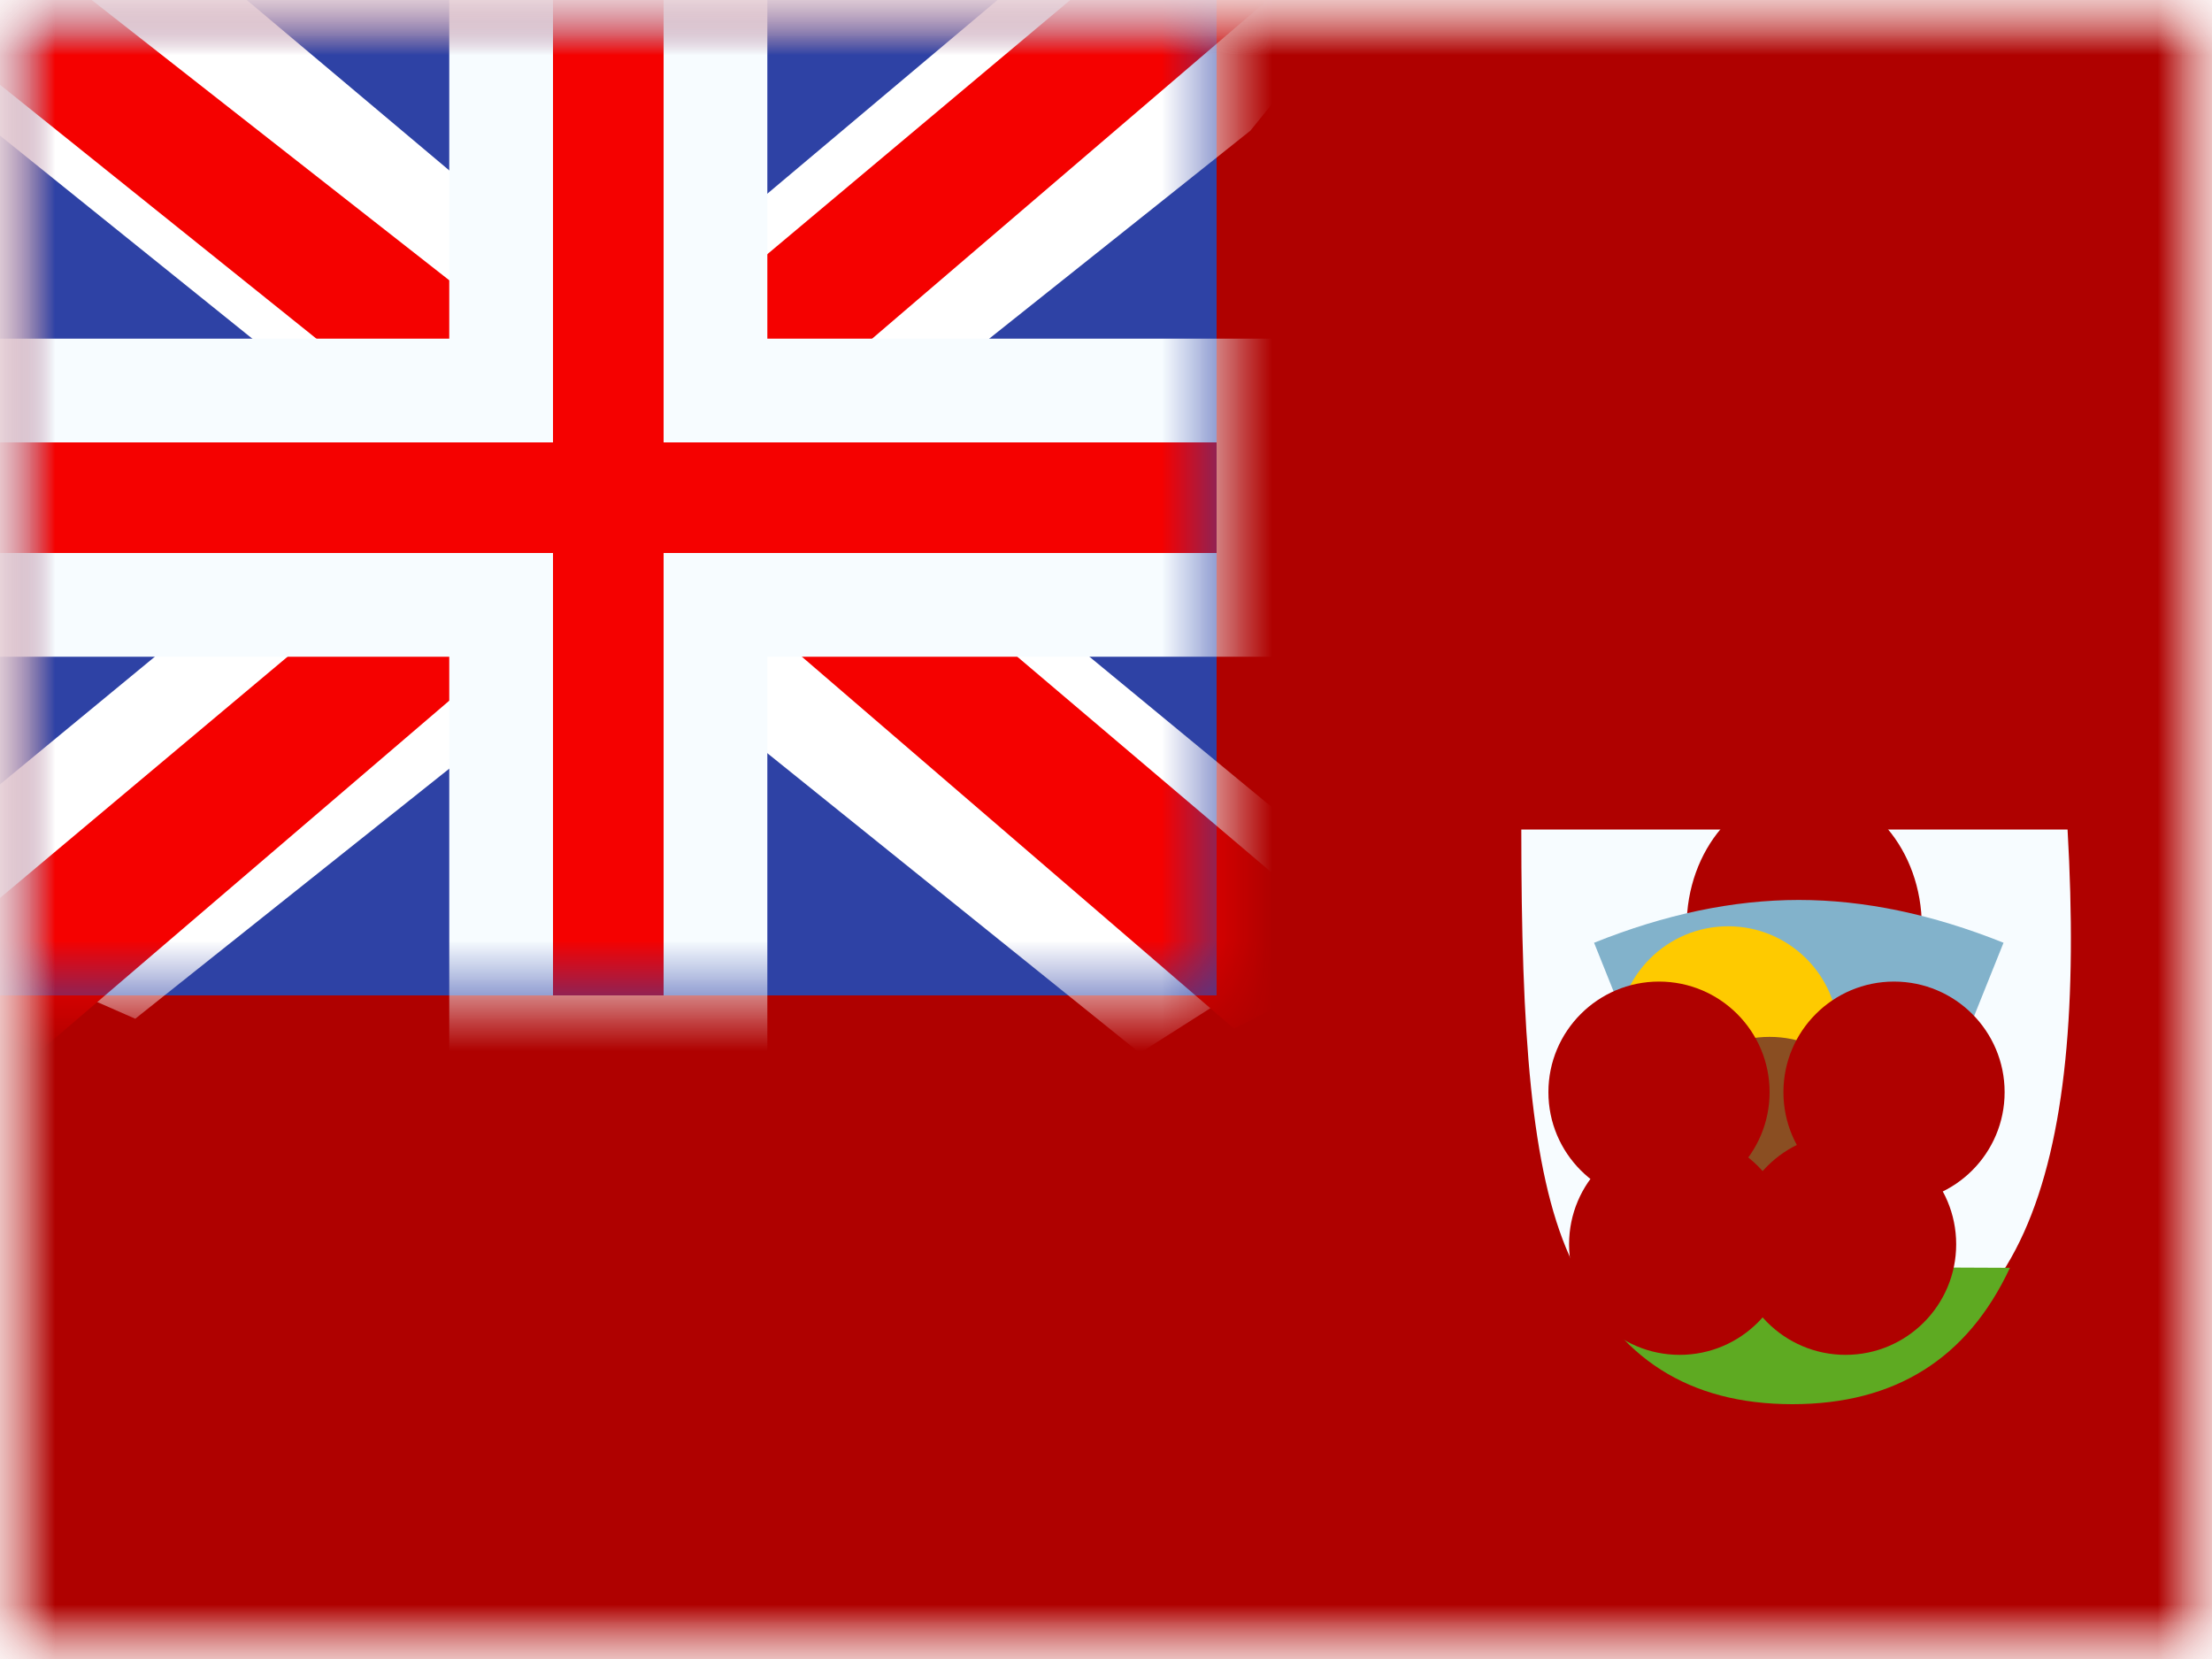 <svg xmlns="http://www.w3.org/2000/svg" xmlns:xlink="http://www.w3.org/1999/xlink" width="20" height="15" viewBox="0 0 20 15">
  <rect x="0" y="0" width="20" height="15" fill="#333333" stroke="none"/>
  <defs>
    <rect id="a" width="20" height="15"/>
    <rect id="c" width="20" height="15"/>
    <rect id="e" width="20" height="15"/>
    <rect id="g" width="11" height="9"/>
  </defs>
  <g fill="none" fill-rule="evenodd">
    <mask id="b" fill="white">
      <use xlink:href="#a"/>
    </mask>
    <use fill="#FFFFFF" xlink:href="#a"/>
    <g mask="url(#b)">
      <mask id="d" fill="white">
        <use xlink:href="#c"/>
      </mask>
      <g mask="url(#d)">
        <mask id="f" fill="white">
          <use xlink:href="#e"/>
        </mask>
        <use fill="#AF0100" xlink:href="#e"/>
        <g mask="url(#f)">
          <g transform="translate(13.75 6.25)">
            <path fill="#F7FCFF" d="M0.005,1.25 C0.005,4.929 0.353,6.207 2.45,6.207 C4.547,6.207 5.121,4.354 4.944,1.25 L0.005,1.25 Z"/>
            <ellipse cx="2.563" cy="2.125" fill="#AF0100" rx="1.063" ry="1.25"/>
            <path fill="#5EAA22" d="M0.496,5.196 C0.869,6.03 1.523,6.446 2.456,6.446 C3.384,6.446 4.039,6.035 4.423,5.213 L0.496,5.196 Z"/>
            <path fill="#82B2CB" fill-rule="nonzero" d="M1.012,3.144 L0.663,2.274 C1.303,2.017 1.921,1.887 2.514,1.887 C3.107,1.887 3.724,2.017 4.365,2.274 L4.016,3.144 C3.482,2.93 2.982,2.825 2.514,2.825 C2.046,2.825 1.546,2.93 1.012,3.144 Z"/>
            <circle cx="1.875" cy="3.125" r="1" fill="#FECA00"/>
            <circle cx="2.25" cy="4.125" r="1" fill="#8A4E22"/>
            <circle cx="1.25" cy="3.625" r="1" fill="#AF0100"/>
            <circle cx="3.375" cy="3.625" r="1" fill="#AF0100"/>
            <ellipse cx="2.937" cy="5" fill="#AF0100" rx="1" ry="1"/>
            <ellipse cx="1.437" cy="5" fill="#AF0100" rx="1" ry="1"/>
          </g>
        </g>
        <g mask="url(#f)">
          <mask id="h" fill="white">
            <use xlink:href="#g"/>
          </mask>
          <use fill="#2E42A5" xlink:href="#g"/>
          <g mask="url(#h)">
            <g transform="translate(-2.5 -1.25)">
              <polygon fill="#FFFFFF" fill-rule="nonzero" points="1.247 1.54 3.723 .454 13.806 8.484 15.112 10.098 12.465 10.461 8.352 7 5.042 4.669" transform="matrix(1 0 0 -1 0 10.915)"/>
              <polygon fill="#F50100" fill-rule="nonzero" points="1.586 1.297 2.847 .667 14.643 10.766 12.872 10.766" transform="matrix(1 0 0 -1 0 11.433)"/>
              <g transform="matrix(-1 0 0 1 15.25 0)">
                <polygon fill="#FFFFFF" fill-rule="nonzero" points=".247 1.85 2.444 .454 12.806 8.794 14.112 10.408 11.465 10.771 7.352 7.31 4.042 4.979" transform="matrix(1 0 0 -1 0 11.225)"/>
                <polygon fill="#F50100" fill-rule="nonzero" points=".332 1.453 1.593 .823 6.616 5.146 8.105 5.629 14.238 10.551 12.467 10.551 6.337 5.746 4.709 5.167" transform="matrix(1 0 0 -1 0 11.373)"/>
              </g>
              <path fill="#F50100" stroke="#F7FCFF" stroke-width=".938" d="M4.531,3.531 L4.531,-0.469 L6.469,-0.469 L6.469,3.531 L11.469,3.531 L11.469,5.469 L6.469,5.469 L6.469,9.469 L4.531,9.469 L4.531,5.469 L-0.469,5.469 L-0.469,3.531 L4.531,3.531 Z" transform="translate(2.5 1.25)"/>
            </g>
          </g>
        </g>
      </g>
    </g>
  </g>
</svg>
